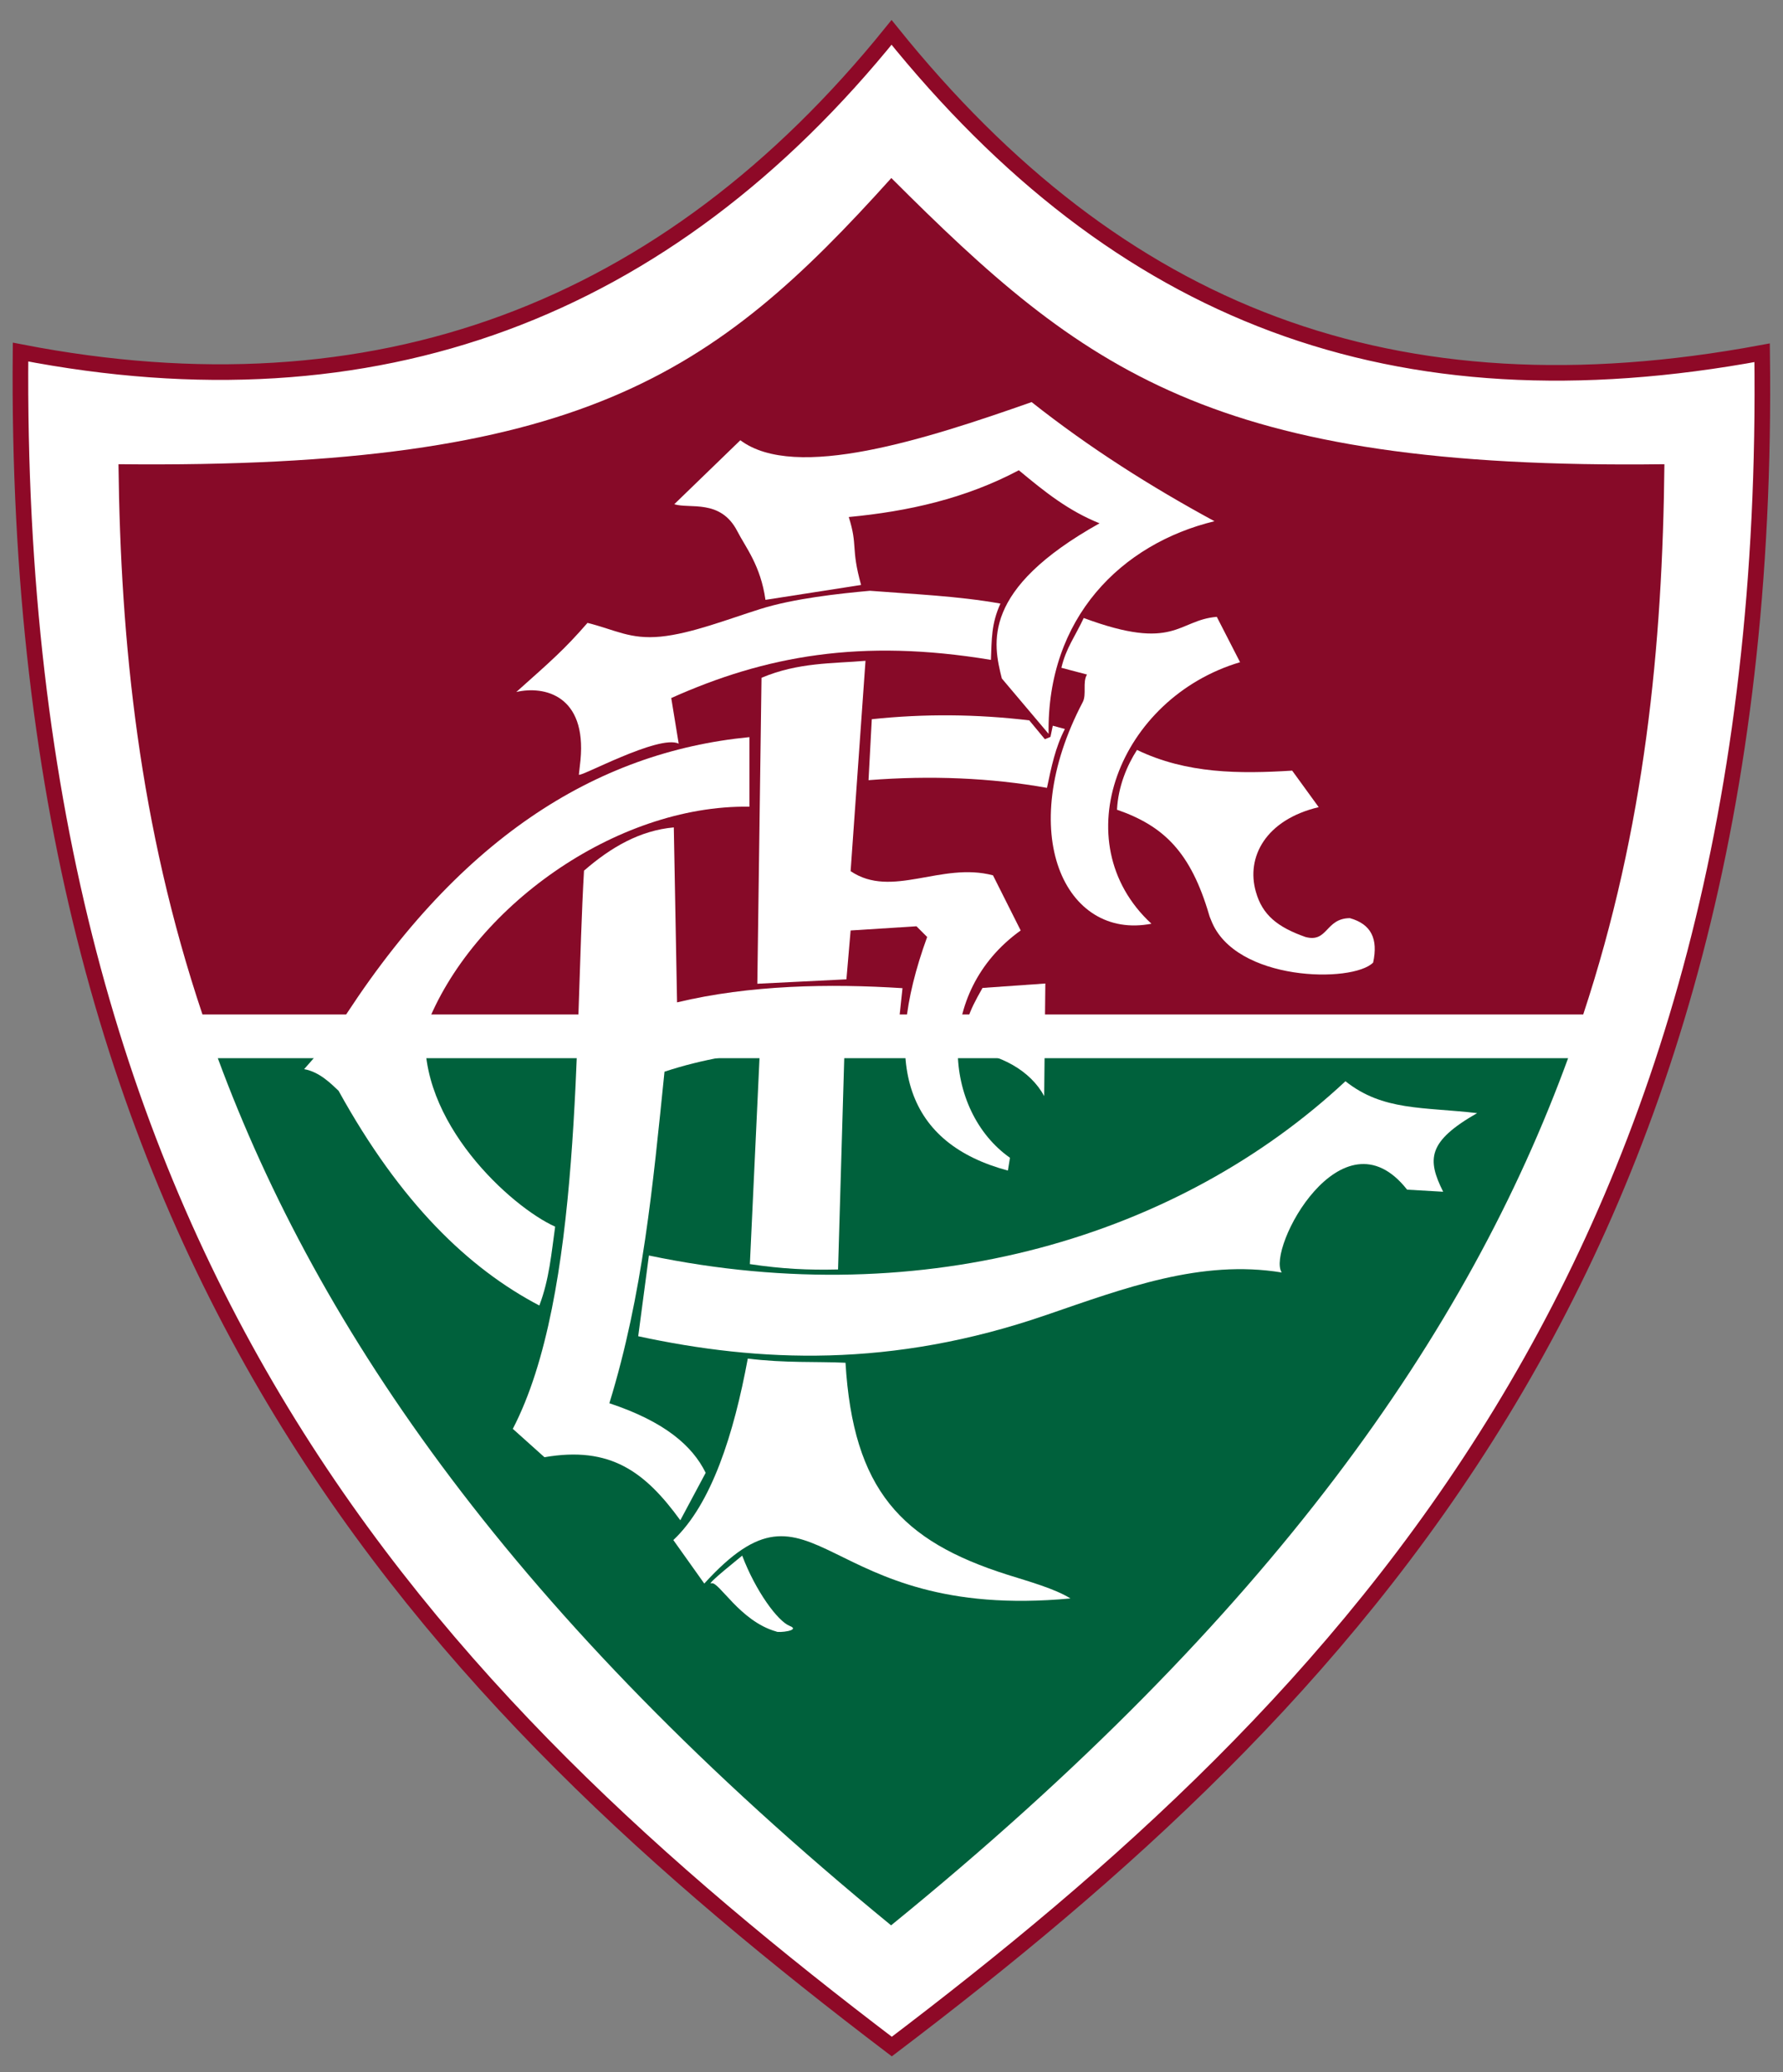<svg width="296" height="344" viewBox="0 0 296 344" fill="none" xmlns="http://www.w3.org/2000/svg">
<rect x="0" y="0" width="296" height="344" fill="#808080" stroke="none"/>
<path d="M148.01 5.376C110.585 51.762 62.269 69.876 3.408 58.443C2.057 210.267 72.079 281.989 148.049 339.729C223.208 282.723 294.504 209.804 292.535 58.559C231.396 69.914 185.783 52.303 148.01 5.376Z" fill="white"/>
<path d="M148.01 5.376C110.585 51.762 62.269 69.876 3.408 58.443C2.057 210.267 72.079 281.989 148.049 339.729C223.208 282.723 294.504 209.804 292.535 58.559C231.396 69.914 185.783 52.303 148.01 5.376Z" stroke="#8E0927" stroke-width="2.59" stroke-miterlimit="2.613"/>
<path d="M260.324 175.662C243.755 221.082 211.042 268.278 147.933 319.607C85.597 268.548 52.884 220.966 36.16 175.662H260.324Z" fill="#00613C"/>
<path d="M19.669 77.059C96.372 77.87 118.426 62.383 147.972 29.554C179.874 61.417 201.039 78.025 276.313 77.059C276.004 107.223 273.069 137.426 262.834 168.401H33.611C23.106 137.078 20.016 106.76 19.669 77.059Z" fill="#870A28"/>
<path d="M111.937 83.702C114.486 84.513 119.623 82.775 122.404 88.183C123.794 90.886 126.266 93.86 127.077 99.576L142.951 97.104C141.213 90.847 142.449 90.693 140.904 85.826C150.714 84.9 160.253 82.775 169.137 78.063C173.501 81.694 177.363 84.784 182.538 86.869C162.841 97.877 164.85 106.798 166.317 112.63L174.08 121.822C173.771 102.55 186.169 90.268 201.618 86.522C191.074 80.806 180.878 74.356 171.261 66.747C153.688 72.927 132.021 79.917 122.906 73.081L111.937 83.702Z" fill="white"/>
<path d="M96.102 128.581C96.063 129.199 109.388 121.861 112.671 123.445L111.435 115.875C127.038 108.884 142.912 105.949 164.502 109.541C164.656 106.142 164.54 103.593 166.085 100.194C158.902 98.919 151.756 98.649 144.418 98.07C139.32 98.533 131.789 99.344 126.266 101.082C120.743 102.82 114.756 105.176 109.697 105.678C104.599 106.18 102.165 104.558 97.531 103.4C93.707 107.803 91.467 109.734 85.712 114.87C90.386 113.789 97.376 115.45 96.372 126.148L96.102 128.581Z" fill="white"/>
<path d="M179.912 102.589C195.091 108.227 195.477 102.936 202.004 102.395L205.866 109.927C185.821 115.875 176.436 139.743 191.151 153.338C176.822 156.119 168.326 138.276 179.758 116.531C180.414 115.257 179.68 113.248 180.453 111.974L176.204 110.854C176.977 107.571 178.445 105.717 179.912 102.589Z" fill="white"/>
<path d="M188.757 124.487C187.096 127.075 185.628 130.551 185.435 134.413C193.237 137.117 197.678 141.481 200.729 151.871C200.807 152.18 200.961 152.489 201.077 152.797C205.017 162.955 224.559 163.226 227.958 159.788C228.808 155.849 227.649 153.415 224.096 152.411C220.002 152.45 220.465 156.544 216.719 155.54C212.123 153.918 209.574 151.909 208.493 148.047C206.832 142.292 210.115 136.074 218.921 133.988L214.518 127.925C205.789 128.465 197.022 128.465 188.757 124.487Z" fill="white"/>
<path d="M176.784 121.011L174.775 120.471L174.389 122.325L173.462 122.711L170.875 119.582C162.146 118.54 153.456 118.462 144.727 119.389L144.187 129.508C154.499 128.697 164.502 129.122 173.81 130.783C174.544 127.307 175.2 124.063 176.784 121.011Z" fill="white"/>
<path d="M126.42 112.514L125.725 163.303L140.517 162.569L141.213 154.458L152.143 153.763L153.919 155.54C146.156 176.898 150.636 189.836 167.321 194.316L167.669 192.192C156.623 184.429 155.001 164.809 169.445 154.458L164.849 145.305C156.275 143.026 148.049 149.244 141.213 144.61L143.684 109.695C138.316 110.159 132.523 109.927 126.42 112.514Z" fill="white"/>
<path d="M107.727 208.414L105.951 221.816C125.996 226.141 147.972 227.145 173.656 218.301C186.71 213.821 199.378 209.032 212.78 211.233C210.231 207.371 222.783 183.734 233.597 197.483L239.584 197.831C236.88 192.424 236.996 189.489 245.223 184.777C236.185 183.734 229.581 184.429 223.362 179.486C195.941 205.092 153.881 218.069 107.727 208.414Z" fill="white"/>
<path d="M163.111 163.998C160.833 167.976 159.751 170.409 160.292 174.387C166.047 174.928 171.106 177.747 173.346 181.957L173.539 163.264L163.111 163.998Z" fill="white"/>
<path d="M126.111 175.16L124.489 209.843C129.935 210.654 134.145 210.847 139.127 210.731L140.17 175.121L126.111 175.16Z" fill="white"/>
<path d="M124.141 225.523C130.321 226.296 135.651 225.987 140.363 226.218C141.637 247.306 149.593 255.803 167.244 261.403C170.797 262.523 175.123 263.721 177.71 265.343C135.612 269.282 135.728 242.208 116.919 262.871L111.782 255.649C118.116 249.701 121.824 238.075 124.141 225.523Z" fill="white"/>
<path d="M124.412 122.363C98.921 124.835 75.671 139.28 55.741 171.104C54.197 173.345 51.068 176.821 50.489 177.477C53.077 177.941 55.008 179.949 56.205 181.069C66.517 199.762 77.833 210.576 89.536 216.717C91.197 212.353 91.544 207.989 92.162 203.624C84.901 200.38 69.182 186.167 70.688 170.602C78.219 150.789 102.204 133.564 124.412 133.911V122.363Z" fill="white"/>
<path d="M96.952 144.532C101.432 140.632 106.26 137.851 111.86 137.349L112.401 166.393C124.451 163.496 137.775 163.264 149.826 164.037L148.821 173.46C136.501 173.731 122.867 173.731 110.315 177.902C108.384 196.788 106.723 214.864 101.162 232.939C110.354 235.99 114.95 240.007 117.151 244.487L112.941 252.366C107.071 244.294 101.316 240.007 90.386 241.899L85.133 237.187C96.643 215.057 95.368 172.147 96.952 144.532Z" fill="white"/>
<path d="M118.116 262.832C119.314 262.446 122.828 269.128 128.853 270.827C129.162 271.097 133.063 270.673 131.094 269.9C129.124 269.128 125.455 264.145 123.215 258.236C123.253 258.236 116.958 263.219 118.116 262.832Z" fill="white"/>
</svg>
